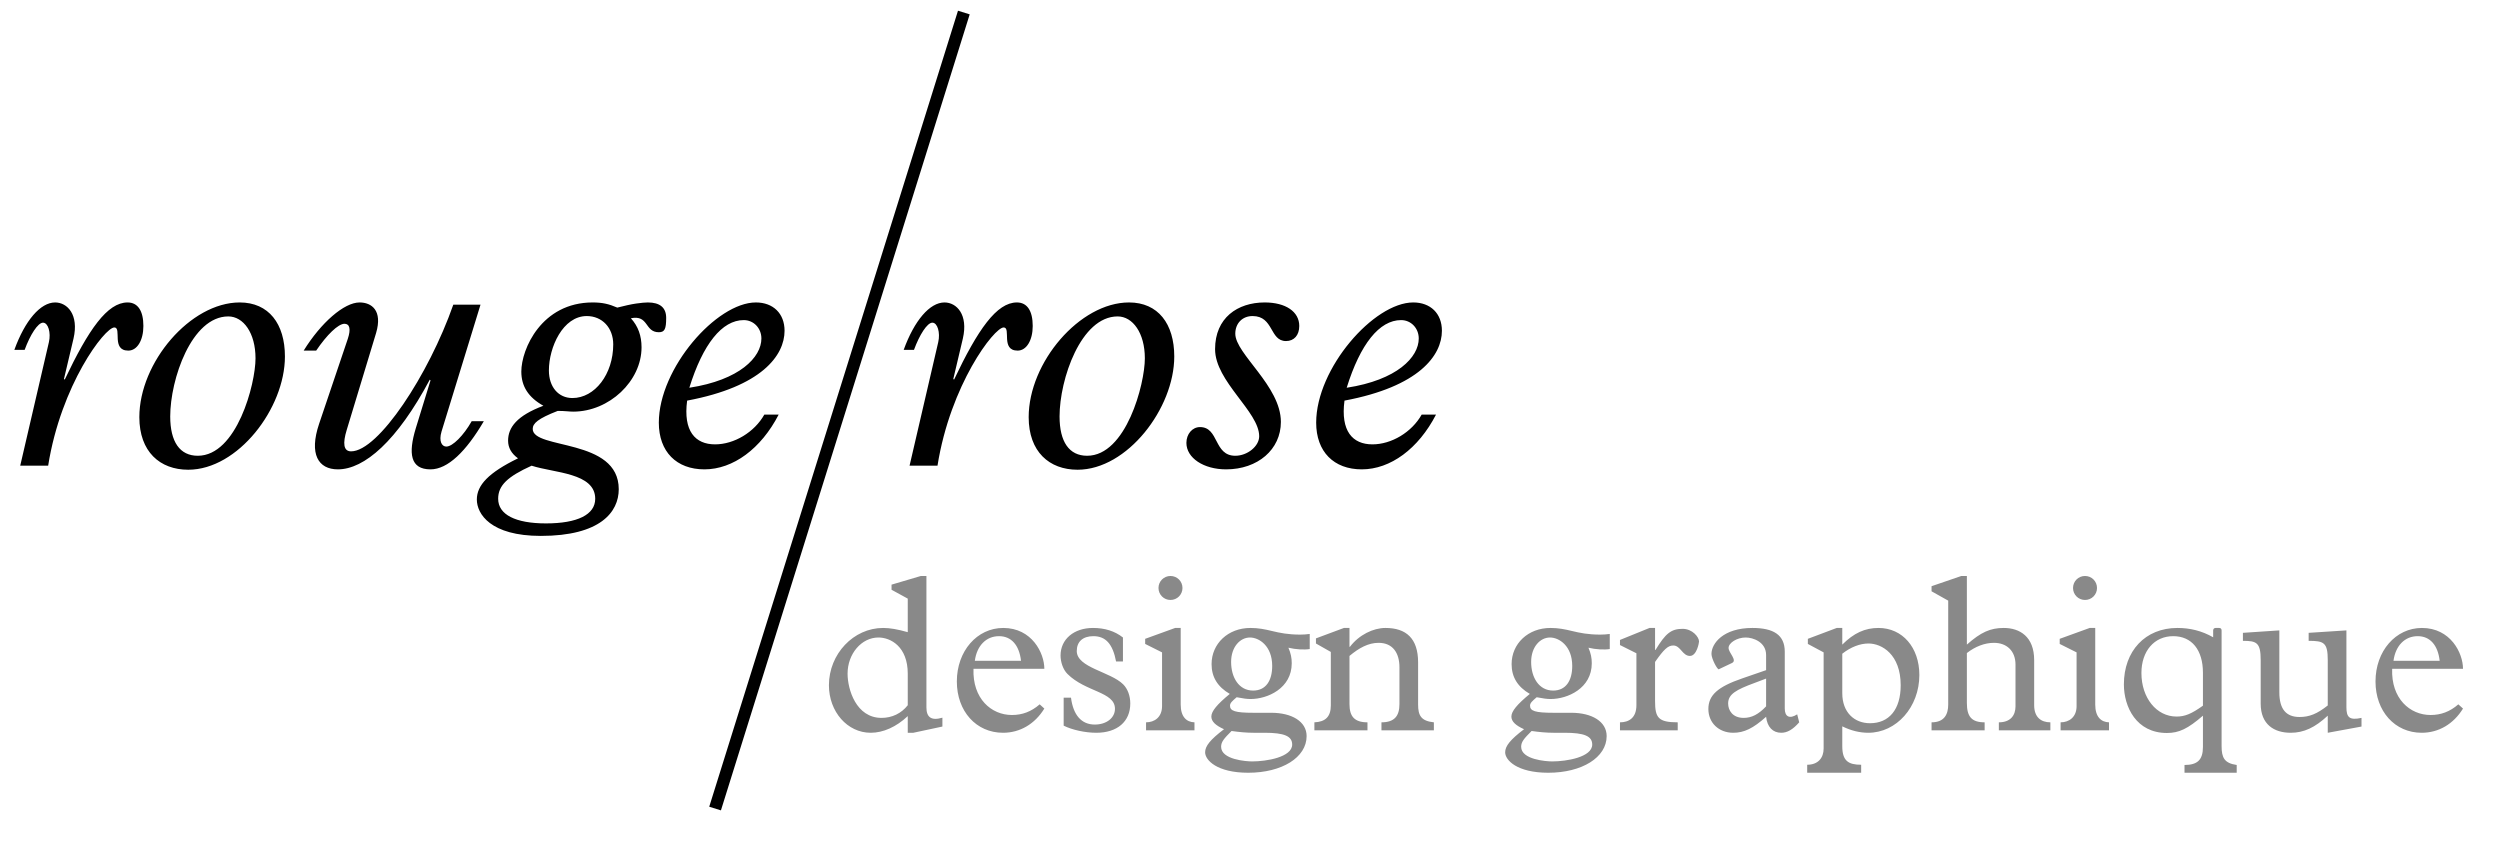 <?xml version="1.0" encoding="UTF-8" standalone="no"?>
<svg width="204px" height="70px" viewBox="0 0 204 70" version="1.1" xmlns="http://www.w3.org/2000/svg" xmlns:xlink="http://www.w3.org/1999/xlink" xmlns:sketch="http://www.bohemiancoding.com/sketch/ns">
    <title>rouge-rose_sprite</title>
    <description>Created with Sketch (http://www.bohemiancoding.com/sketch)</description>
    <defs></defs>
    <g id="logo" stroke="none" stroke-width="1" fill="none" fill-rule="evenodd" sketch:type="MSPage">
        <path d="M78.5,1.5 L58.5,65.5" id="Line" stroke="#000000" stroke-linecap="square" sketch:type="MSShapeGroup"></path>
        <path d="M74.073,51.585 C73.24,51.349 72.624,51.241 72.062,51.241 C69.652,51.241 67.64,53.361 67.64,55.916 C67.64,58.072 69.144,59.794 71.047,59.794 C72.062,59.794 73.131,59.323 74.073,58.435 L74.073,59.794 L74.526,59.794 L76.9,59.287 L76.9,58.562 C75.994,58.834 75.596,58.526 75.596,57.728 L75.596,47 L75.142,47 L72.75,47.707 L72.75,48.124 L74.073,48.848 L74.073,51.585 Z M74.073,57.547 C73.548,58.217 72.787,58.58 71.935,58.58 C69.851,58.58 69.162,56.242 69.162,54.974 C69.162,53.343 70.304,52.02 71.681,52.02 C72.678,52.02 74.073,52.763 74.073,54.974 C74.073,54.974 74.073,52.763 74.073,54.974 L74.073,57.547 Z M85.218,54.575 C85.218,53.288 84.203,51.241 81.866,51.241 C79.727,51.241 78.078,53.125 78.078,55.608 C78.078,58.036 79.655,59.794 81.848,59.794 C83.225,59.794 84.439,59.087 85.218,57.819 L84.838,57.474 C84.149,58.072 83.424,58.344 82.572,58.344 C80.887,58.344 79.347,57.003 79.437,54.575 C79.437,54.575 79.347,57.003 79.437,54.575 L85.218,54.575 Z M79.546,53.923 C79.709,52.69 80.47,51.911 81.521,51.911 C82.518,51.911 83.17,52.636 83.315,53.923 C83.315,53.923 83.17,52.636 83.315,53.923 L79.546,53.923 Z M91.633,52.02 C90.963,51.494 90.147,51.241 89.187,51.241 C87.628,51.241 86.541,52.165 86.541,53.488 C86.541,54.013 86.74,54.629 87.103,54.992 C88.589,56.478 90.981,56.442 90.981,57.837 C90.981,58.58 90.292,59.124 89.332,59.124 C88.245,59.124 87.574,58.344 87.393,56.931 L86.795,56.931 L86.795,59.214 C87.483,59.558 88.553,59.794 89.459,59.794 C91.162,59.794 92.231,58.888 92.231,57.402 C92.231,56.804 92.032,56.224 91.652,55.843 C90.619,54.811 87.864,54.484 87.864,53.125 C87.864,52.346 88.371,51.911 89.223,51.911 C90.22,51.911 90.8,52.545 91.072,53.977 L91.633,53.977 L91.633,52.02 Z M94.823,57.619 C94.823,58.526 94.207,58.942 93.518,58.942 L93.518,59.595 L97.469,59.595 L97.469,58.942 C96.816,58.924 96.345,58.489 96.345,57.493 L96.345,51.241 L95.892,51.241 L93.446,52.128 L93.446,52.545 L94.823,53.234 L94.823,57.619 Z M94.533,47.979 C94.533,48.522 94.968,48.957 95.511,48.957 C96.055,48.957 96.49,48.522 96.49,47.979 C96.49,47.435 96.055,47 95.511,47 C94.968,47 94.533,47.435 94.533,47.979 C94.533,47.979 94.533,47.435 94.533,47.979 Z M106.874,51.73 C106.566,51.766 106.421,51.784 106.095,51.784 C105.098,51.784 104.409,51.639 103.811,51.494 C103.213,51.349 102.688,51.241 102.035,51.241 C100.205,51.241 98.864,52.527 98.864,54.194 C98.864,55.245 99.353,56.043 100.35,56.623 C99.317,57.474 98.846,58.036 98.846,58.471 C98.846,58.87 99.19,59.196 99.879,59.504 C98.755,60.356 98.338,60.881 98.338,61.389 C98.338,62.023 99.299,63.056 101.854,63.056 C104.609,63.056 106.62,61.806 106.62,60.066 C106.62,58.87 105.406,58.163 103.739,58.163 L102.289,58.163 C100.785,58.163 100.368,58.018 100.368,57.583 C100.368,57.366 100.549,57.203 100.912,56.895 C101.455,57.003 101.764,57.04 102.053,57.04 C103.431,57.04 105.406,56.17 105.406,54.122 C105.406,53.687 105.334,53.325 105.134,52.853 C105.714,52.998 106.439,53.035 106.874,52.962 C106.874,52.962 106.439,53.035 106.874,52.962 L106.874,51.73 Z M100.459,54.013 C100.459,52.799 101.184,52.02 101.999,52.02 C102.742,52.02 103.811,52.708 103.811,54.339 C103.811,55.554 103.286,56.351 102.253,56.351 C101.093,56.351 100.459,55.282 100.459,54.013 C100.459,54.013 100.459,55.282 100.459,54.013 Z M103.195,59.794 C104.79,59.794 105.442,60.066 105.442,60.755 C105.442,61.787 103.34,62.132 102.18,62.132 C101.691,62.132 99.643,61.987 99.643,60.936 C99.643,60.537 99.879,60.265 100.495,59.649 C101.147,59.74 101.709,59.794 102.289,59.794 C102.289,59.794 101.709,59.794 102.289,59.794 L103.195,59.794 Z M110.118,53.524 C110.897,52.871 111.658,52.455 112.492,52.455 C113.67,52.455 114.195,53.306 114.195,54.448 L114.195,57.456 C114.195,58.435 113.778,58.942 112.727,58.942 L112.727,59.595 L117.004,59.595 L117.004,58.942 C115.971,58.834 115.717,58.399 115.717,57.493 L115.717,54.049 C115.717,52.092 114.739,51.241 113.053,51.241 C112.057,51.241 110.897,51.802 110.154,52.781 L110.118,52.781 L110.118,51.241 L109.665,51.241 L107.381,52.092 L107.381,52.509 L108.595,53.198 L108.595,57.565 C108.595,58.471 108.161,58.906 107.254,58.942 L107.254,59.595 L111.586,59.595 L111.586,58.942 C110.516,58.942 110.118,58.453 110.118,57.456 C110.118,57.456 110.118,58.453 110.118,57.456 L110.118,53.524 Z M131.357,51.73 C131.049,51.766 130.904,51.784 130.577,51.784 C129.581,51.784 128.892,51.639 128.294,51.494 C127.696,51.349 127.17,51.241 126.518,51.241 C124.688,51.241 123.347,52.527 123.347,54.194 C123.347,55.245 123.836,56.043 124.833,56.623 C123.8,57.474 123.329,58.036 123.329,58.471 C123.329,58.87 123.673,59.196 124.362,59.504 C123.238,60.356 122.821,60.881 122.821,61.389 C122.821,62.023 123.782,63.056 126.337,63.056 C129.091,63.056 131.103,61.806 131.103,60.066 C131.103,58.87 129.889,58.163 128.221,58.163 L126.772,58.163 C125.268,58.163 124.851,58.018 124.851,57.583 C124.851,57.366 125.032,57.203 125.394,56.895 C125.938,57.003 126.246,57.04 126.536,57.04 C127.913,57.04 129.889,56.17 129.889,54.122 C129.889,53.687 129.816,53.325 129.617,52.853 C130.197,52.998 130.922,53.035 131.357,52.962 C131.357,52.962 130.922,53.035 131.357,52.962 L131.357,51.73 Z M124.941,54.013 C124.941,52.799 125.666,52.02 126.482,52.02 C127.225,52.02 128.294,52.708 128.294,54.339 C128.294,55.554 127.768,56.351 126.736,56.351 C125.576,56.351 124.941,55.282 124.941,54.013 C124.941,54.013 124.941,55.282 124.941,54.013 Z M127.678,59.794 C129.273,59.794 129.925,60.066 129.925,60.755 C129.925,61.787 127.823,62.132 126.663,62.132 C126.174,62.132 124.126,61.987 124.126,60.936 C124.126,60.537 124.362,60.265 124.978,59.649 C125.63,59.74 126.192,59.794 126.772,59.794 C126.772,59.794 126.192,59.794 126.772,59.794 L127.678,59.794 Z M135.053,54.013 C135.778,52.98 136.105,52.672 136.539,52.672 C137.137,52.672 137.282,53.524 137.899,53.524 C138.46,53.524 138.642,52.437 138.642,52.346 C138.642,51.984 138.098,51.313 137.301,51.313 C136.358,51.313 135.905,51.694 135.09,53.035 L135.053,53.035 L135.053,51.241 L134.6,51.241 L132.19,52.219 L132.19,52.636 L133.531,53.306 L133.531,57.547 C133.531,58.58 132.915,58.942 132.19,58.942 L132.19,59.595 L136.902,59.595 L136.902,58.942 C135.307,58.942 135.053,58.562 135.053,57.203 C135.053,57.203 135.053,58.562 135.053,57.203 L135.053,54.013 Z M144.114,54.684 L142.175,55.354 C140.164,56.043 139.403,56.731 139.403,57.855 C139.403,58.979 140.254,59.794 141.432,59.794 C142.32,59.794 143.063,59.432 144.114,58.489 C144.205,59.323 144.658,59.794 145.347,59.794 C145.836,59.794 146.289,59.54 146.815,58.942 L146.651,58.29 C146.035,58.689 145.637,58.489 145.637,57.819 L145.637,53.18 C145.637,51.802 144.712,51.241 142.991,51.241 C140.617,51.241 139.656,52.509 139.656,53.361 C139.656,53.759 140.146,54.666 140.254,54.611 L141.324,54.104 C141.795,53.886 141.052,53.27 141.052,52.871 C141.052,52.455 141.74,52.02 142.447,52.02 C143.045,52.02 144.114,52.382 144.114,53.451 C144.114,53.451 144.114,52.382 144.114,53.451 L144.114,54.684 Z M144.114,55.372 L144.114,57.638 C143.498,58.29 142.936,58.58 142.284,58.58 C141.378,58.58 141.016,57.964 141.016,57.402 C141.016,56.641 141.686,56.278 143.154,55.735 C143.154,55.735 141.686,56.278 143.154,55.735 L144.114,55.372 Z M150.33,59.269 C151.019,59.613 151.744,59.794 152.45,59.794 C154.752,59.794 156.619,57.692 156.619,55.082 C156.619,52.835 155.241,51.241 153.284,51.241 C152.179,51.241 151.273,51.657 150.33,52.6 L150.33,51.241 L149.877,51.241 L147.521,52.128 L147.521,52.545 L148.808,53.234 L148.808,61.081 C148.808,61.842 148.355,62.404 147.467,62.404 L147.467,63.056 L151.871,63.056 L151.871,62.404 C150.838,62.404 150.33,62.096 150.33,60.899 C150.33,60.899 150.33,62.096 150.33,60.899 L150.33,59.269 Z M150.33,53.343 C151.019,52.799 151.78,52.509 152.469,52.509 C153.556,52.509 155.096,53.397 155.096,55.916 C155.096,57.909 154.136,59.015 152.595,59.015 C151.309,59.015 150.33,58.127 150.33,56.568 C150.33,56.568 150.33,58.127 150.33,56.568 L150.33,53.343 Z M165.988,53.868 C165.988,51.947 164.81,51.241 163.505,51.241 C162.418,51.241 161.638,51.585 160.497,52.6 L160.497,47 L160.044,47 L157.615,47.834 L157.615,48.25 L158.974,49.012 L158.974,57.493 C158.974,58.254 158.684,58.942 157.615,58.942 L157.615,59.595 L161.946,59.595 L161.946,58.942 C160.877,58.942 160.497,58.471 160.497,57.366 L160.497,53.288 C161.167,52.763 161.946,52.455 162.707,52.455 C163.759,52.455 164.465,53.125 164.465,54.231 L164.465,57.638 C164.465,58.362 164.067,58.942 163.106,58.942 L163.106,59.595 L167.31,59.595 L167.31,58.942 C166.549,58.942 165.988,58.526 165.988,57.547 C165.988,57.547 165.988,58.526 165.988,57.547 L165.988,53.868 Z M169.449,57.619 C169.449,58.526 168.833,58.942 168.144,58.942 L168.144,59.595 L172.095,59.595 L172.095,58.942 C171.442,58.924 170.971,58.489 170.971,57.493 L170.971,51.241 L170.518,51.241 L168.072,52.128 L168.072,52.545 L169.449,53.234 L169.449,57.619 Z M169.159,47.979 C169.159,48.522 169.594,48.957 170.137,48.957 C170.681,48.957 171.116,48.522 171.116,47.979 C171.116,47.435 170.681,47 170.137,47 C169.594,47 169.159,47.435 169.159,47.979 C169.159,47.979 169.159,47.435 169.159,47.979 Z M179.76,60.954 C179.76,62.023 179.289,62.422 178.256,62.422 L178.256,63.056 L182.515,63.056 L182.515,62.422 C181.518,62.277 181.282,61.842 181.282,60.881 L181.282,51.44 C181.282,51.313 181.21,51.241 181.083,51.241 L180.793,51.241 C180.666,51.241 180.594,51.331 180.594,51.44 L180.594,52.002 C179.67,51.476 178.709,51.241 177.676,51.241 C175.048,51.241 173.309,53.125 173.309,55.843 C173.309,57.692 174.324,59.812 176.824,59.812 C177.803,59.812 178.528,59.468 179.76,58.399 C179.76,58.399 178.528,59.468 179.76,58.399 L179.76,60.954 Z M179.76,57.583 C178.818,58.254 178.292,58.471 177.604,58.471 C175.973,58.471 174.74,56.949 174.74,54.919 C174.74,53.125 175.791,51.911 177.332,51.911 C178.854,51.911 179.76,53.035 179.76,54.901 C179.76,54.901 179.76,53.035 179.76,54.901 L179.76,57.583 Z M192.699,58.58 C191.703,58.797 191.467,58.526 191.467,57.71 L191.467,51.44 L188.386,51.639 L188.386,52.292 C189.637,52.292 189.945,52.437 189.945,53.868 L189.945,57.565 C189.075,58.254 188.441,58.507 187.643,58.507 C186.556,58.507 185.994,57.873 185.994,56.496 L185.994,51.44 L183.022,51.639 L183.022,52.292 C184.146,52.292 184.472,52.437 184.472,53.868 L184.472,57.42 C184.472,59.124 185.577,59.794 186.918,59.794 C187.988,59.794 188.894,59.377 189.945,58.399 L189.945,59.794 L192.699,59.287 L192.699,58.58 Z M200.981,54.575 C200.981,53.288 199.966,51.241 197.628,51.241 C195.49,51.241 193.841,53.125 193.841,55.608 C193.841,58.036 195.417,59.794 197.61,59.794 C198.988,59.794 200.202,59.087 200.981,57.819 L200.6,57.474 C199.912,58.072 199.187,58.344 198.335,58.344 C196.65,58.344 195.109,57.003 195.2,54.575 C195.2,54.575 195.109,57.003 195.2,54.575 L200.981,54.575 Z M195.309,53.923 C195.472,52.69 196.233,51.911 197.284,51.911 C198.281,51.911 198.933,52.636 199.078,53.923 C199.078,53.923 198.933,52.636 199.078,53.923 L195.309,53.923 Z M195.309,53.923" id="design-graphique" fill="#898989" sketch:type="MSShapeGroup"></path>
        <path d="M2.01,28.55 C2.46,27.32 3.09,26.33 3.51,26.33 C3.93,26.33 4.17,27.14 3.99,27.92 L1.65,38 L3.93,38 C4.98,31.4 8.55,26.72 9.33,26.72 C9.96,26.72 9.06,28.61 10.47,28.61 C11.19,28.61 11.7,27.77 11.7,26.6 C11.7,25.37 11.25,24.68 10.41,24.68 C8.76,24.68 7.23,26.87 5.28,30.98 L5.22,30.92 L6,27.62 C6.45,25.67 5.49,24.68 4.5,24.68 C3.3,24.68 2.04,26.15 1.17,28.55 C1.17,28.55 2.04,26.15 1.17,28.55 L2.01,28.55 Z M11.37,34.04 C11.37,36.86 13.05,38.33 15.36,38.33 C19.41,38.33 23.25,33.32 23.25,29.09 C23.25,26.42 21.93,24.68 19.56,24.68 C15.54,24.68 11.37,29.57 11.37,34.04 C11.37,34.04 11.37,29.57 11.37,34.04 Z M13.89,33.98 C13.89,30.95 15.63,25.82 18.63,25.82 C19.86,25.82 20.85,27.17 20.85,29.24 C20.85,31.34 19.32,37.19 16.14,37.19 C14.67,37.19 13.89,36.05 13.89,33.98 C13.89,33.98 13.89,36.05 13.89,33.98 Z M25.8,28.61 C26.67,27.32 27.6,26.42 28.11,26.42 C28.53,26.42 28.65,26.84 28.38,27.65 L26.04,34.58 C25.2,37.07 25.98,38.3 27.57,38.3 C29.73,38.3 32.4,35.99 35.07,30.98 L35.13,31.04 L33.93,34.94 C33.3,37.01 33.48,38.3 35.13,38.3 C36.54,38.3 38.04,36.83 39.48,34.37 L38.49,34.37 C37.83,35.54 36.93,36.44 36.42,36.44 C36.06,36.44 35.79,36.02 36.03,35.21 L39.21,24.86 L36.99,24.86 C34.98,30.59 30.87,36.83 28.65,36.83 C28.02,36.83 27.96,36.17 28.29,35.09 L30.69,27.17 C31.23,25.34 30.33,24.68 29.34,24.68 C28.08,24.68 26.19,26.33 24.78,28.61 C24.78,28.61 26.19,26.33 24.78,28.61 L25.8,28.61 Z M42.54,30.32 C42.54,31.52 43.11,32.42 44.34,33.11 C42.18,33.92 41.46,34.88 41.46,35.96 C41.46,36.53 41.73,37.01 42.27,37.4 C39.87,38.57 38.91,39.59 38.91,40.76 C38.91,41.93 40.02,43.73 44.13,43.73 C48.99,43.73 50.49,41.78 50.49,39.92 C50.49,35.72 43.47,36.71 43.47,35 C43.47,34.55 43.89,34.16 45.51,33.53 C46.11,33.53 46.47,33.59 46.77,33.59 C49.71,33.59 52.35,31.1 52.35,28.34 C52.35,27.41 52.08,26.63 51.48,25.97 C52.95,25.67 52.59,27.11 53.76,27.11 C54.24,27.11 54.36,26.84 54.36,25.94 C54.36,25.1 53.85,24.68 52.86,24.68 C52.65,24.68 52.32,24.71 51.9,24.77 C51.48,24.83 50.97,24.95 50.37,25.1 C49.68,24.8 49.14,24.68 48.36,24.68 C44.19,24.68 42.54,28.49 42.54,30.32 C42.54,30.32 42.54,28.49 42.54,30.32 Z M47.88,25.79 C49.14,25.79 50.04,26.75 50.04,28.1 C50.04,30.53 48.54,32.48 46.71,32.48 C45.57,32.48 44.79,31.58 44.79,30.23 C44.79,28.34 45.93,25.79 47.88,25.79 C47.88,25.79 45.93,25.79 47.88,25.79 Z M43.38,38 C45.21,38.6 48.57,38.57 48.57,40.7 C48.57,41.99 47.13,42.71 44.55,42.71 C42.06,42.71 40.65,41.99 40.65,40.7 C40.65,39.62 41.4,38.9 43.38,38 C43.38,38 41.4,38.9 43.38,38 Z M62.37,33.83 C61.56,35.27 59.91,36.26 58.35,36.26 C56.73,36.26 55.74,35.18 56.07,32.69 C62.16,31.55 64.02,29 64.02,26.99 C64.02,25.58 63.09,24.68 61.68,24.68 C58.47,24.68 53.76,30.05 53.76,34.49 C53.76,36.86 55.2,38.3 57.48,38.3 C59.82,38.3 62.1,36.62 63.54,33.83 C63.54,33.83 62.1,36.62 63.54,33.83 L62.37,33.83 Z M62.13,27.62 C62.13,29.15 60.36,31.01 56.25,31.64 C57.36,28.07 58.92,26.12 60.69,26.12 C61.5,26.12 62.13,26.78 62.13,27.62 C62.13,27.62 62.13,26.78 62.13,27.62 Z M74.58,28.55 C75.03,27.32 75.66,26.33 76.08,26.33 C76.5,26.33 76.74,27.14 76.56,27.92 L74.22,38 L76.5,38 C77.55,31.4 81.12,26.72 81.9,26.72 C82.53,26.72 81.63,28.61 83.04,28.61 C83.76,28.61 84.27,27.77 84.27,26.6 C84.27,25.37 83.82,24.68 82.98,24.68 C81.33,24.68 79.8,26.87 77.85,30.98 L77.79,30.92 L78.57,27.62 C79.02,25.67 78.06,24.68 77.07,24.68 C75.87,24.68 74.61,26.15 73.74,28.55 C73.74,28.55 74.61,26.15 73.74,28.55 L74.58,28.55 Z M83.94,34.04 C83.94,36.86 85.62,38.33 87.93,38.33 C91.98,38.33 95.82,33.32 95.82,29.09 C95.82,26.42 94.5,24.68 92.13,24.68 C88.11,24.68 83.94,29.57 83.94,34.04 C83.94,34.04 83.94,29.57 83.94,34.04 Z M86.46,33.98 C86.46,30.95 88.2,25.82 91.2,25.82 C92.43,25.82 93.42,27.17 93.42,29.24 C93.42,31.34 91.89,37.19 88.71,37.19 C87.24,37.19 86.46,36.05 86.46,33.98 C86.46,33.98 86.46,36.05 86.46,33.98 Z M100.8,27.23 C100.8,26.39 101.37,25.79 102.21,25.79 C103.95,25.79 103.59,27.83 104.94,27.83 C105.6,27.83 106.02,27.35 106.02,26.6 C106.02,25.43 104.91,24.68 103.2,24.68 C100.98,24.68 99.15,25.94 99.15,28.49 C99.15,31.13 102.75,33.59 102.75,35.6 C102.75,36.41 101.79,37.19 100.8,37.19 C99.03,37.19 99.48,34.85 97.92,34.85 C97.29,34.85 96.81,35.42 96.81,36.14 C96.81,37.37 98.22,38.3 100.05,38.3 C102.63,38.3 104.52,36.68 104.52,34.43 C104.52,31.49 100.8,28.88 100.8,27.23 C100.8,27.23 100.8,28.88 100.8,27.23 Z M116.01,33.83 C115.2,35.27 113.55,36.26 111.99,36.26 C110.37,36.26 109.38,35.18 109.71,32.69 C115.8,31.55 117.66,29 117.66,26.99 C117.66,25.58 116.73,24.68 115.32,24.68 C112.11,24.68 107.4,30.05 107.4,34.49 C107.4,36.86 108.84,38.3 111.12,38.3 C113.46,38.3 115.74,36.62 117.18,33.83 C117.18,33.83 115.74,36.62 117.18,33.83 L116.01,33.83 Z M115.77,27.62 C115.77,29.15 114,31.01 109.89,31.64 C111,28.07 112.56,26.12 114.33,26.12 C115.14,26.12 115.77,26.78 115.77,27.62 C115.77,27.62 115.77,26.78 115.77,27.62 Z M115.77,27.62" id="rouge-rose" fill="#000000" sketch:type="MSShapeGroup"></path>
    </g>
</svg>